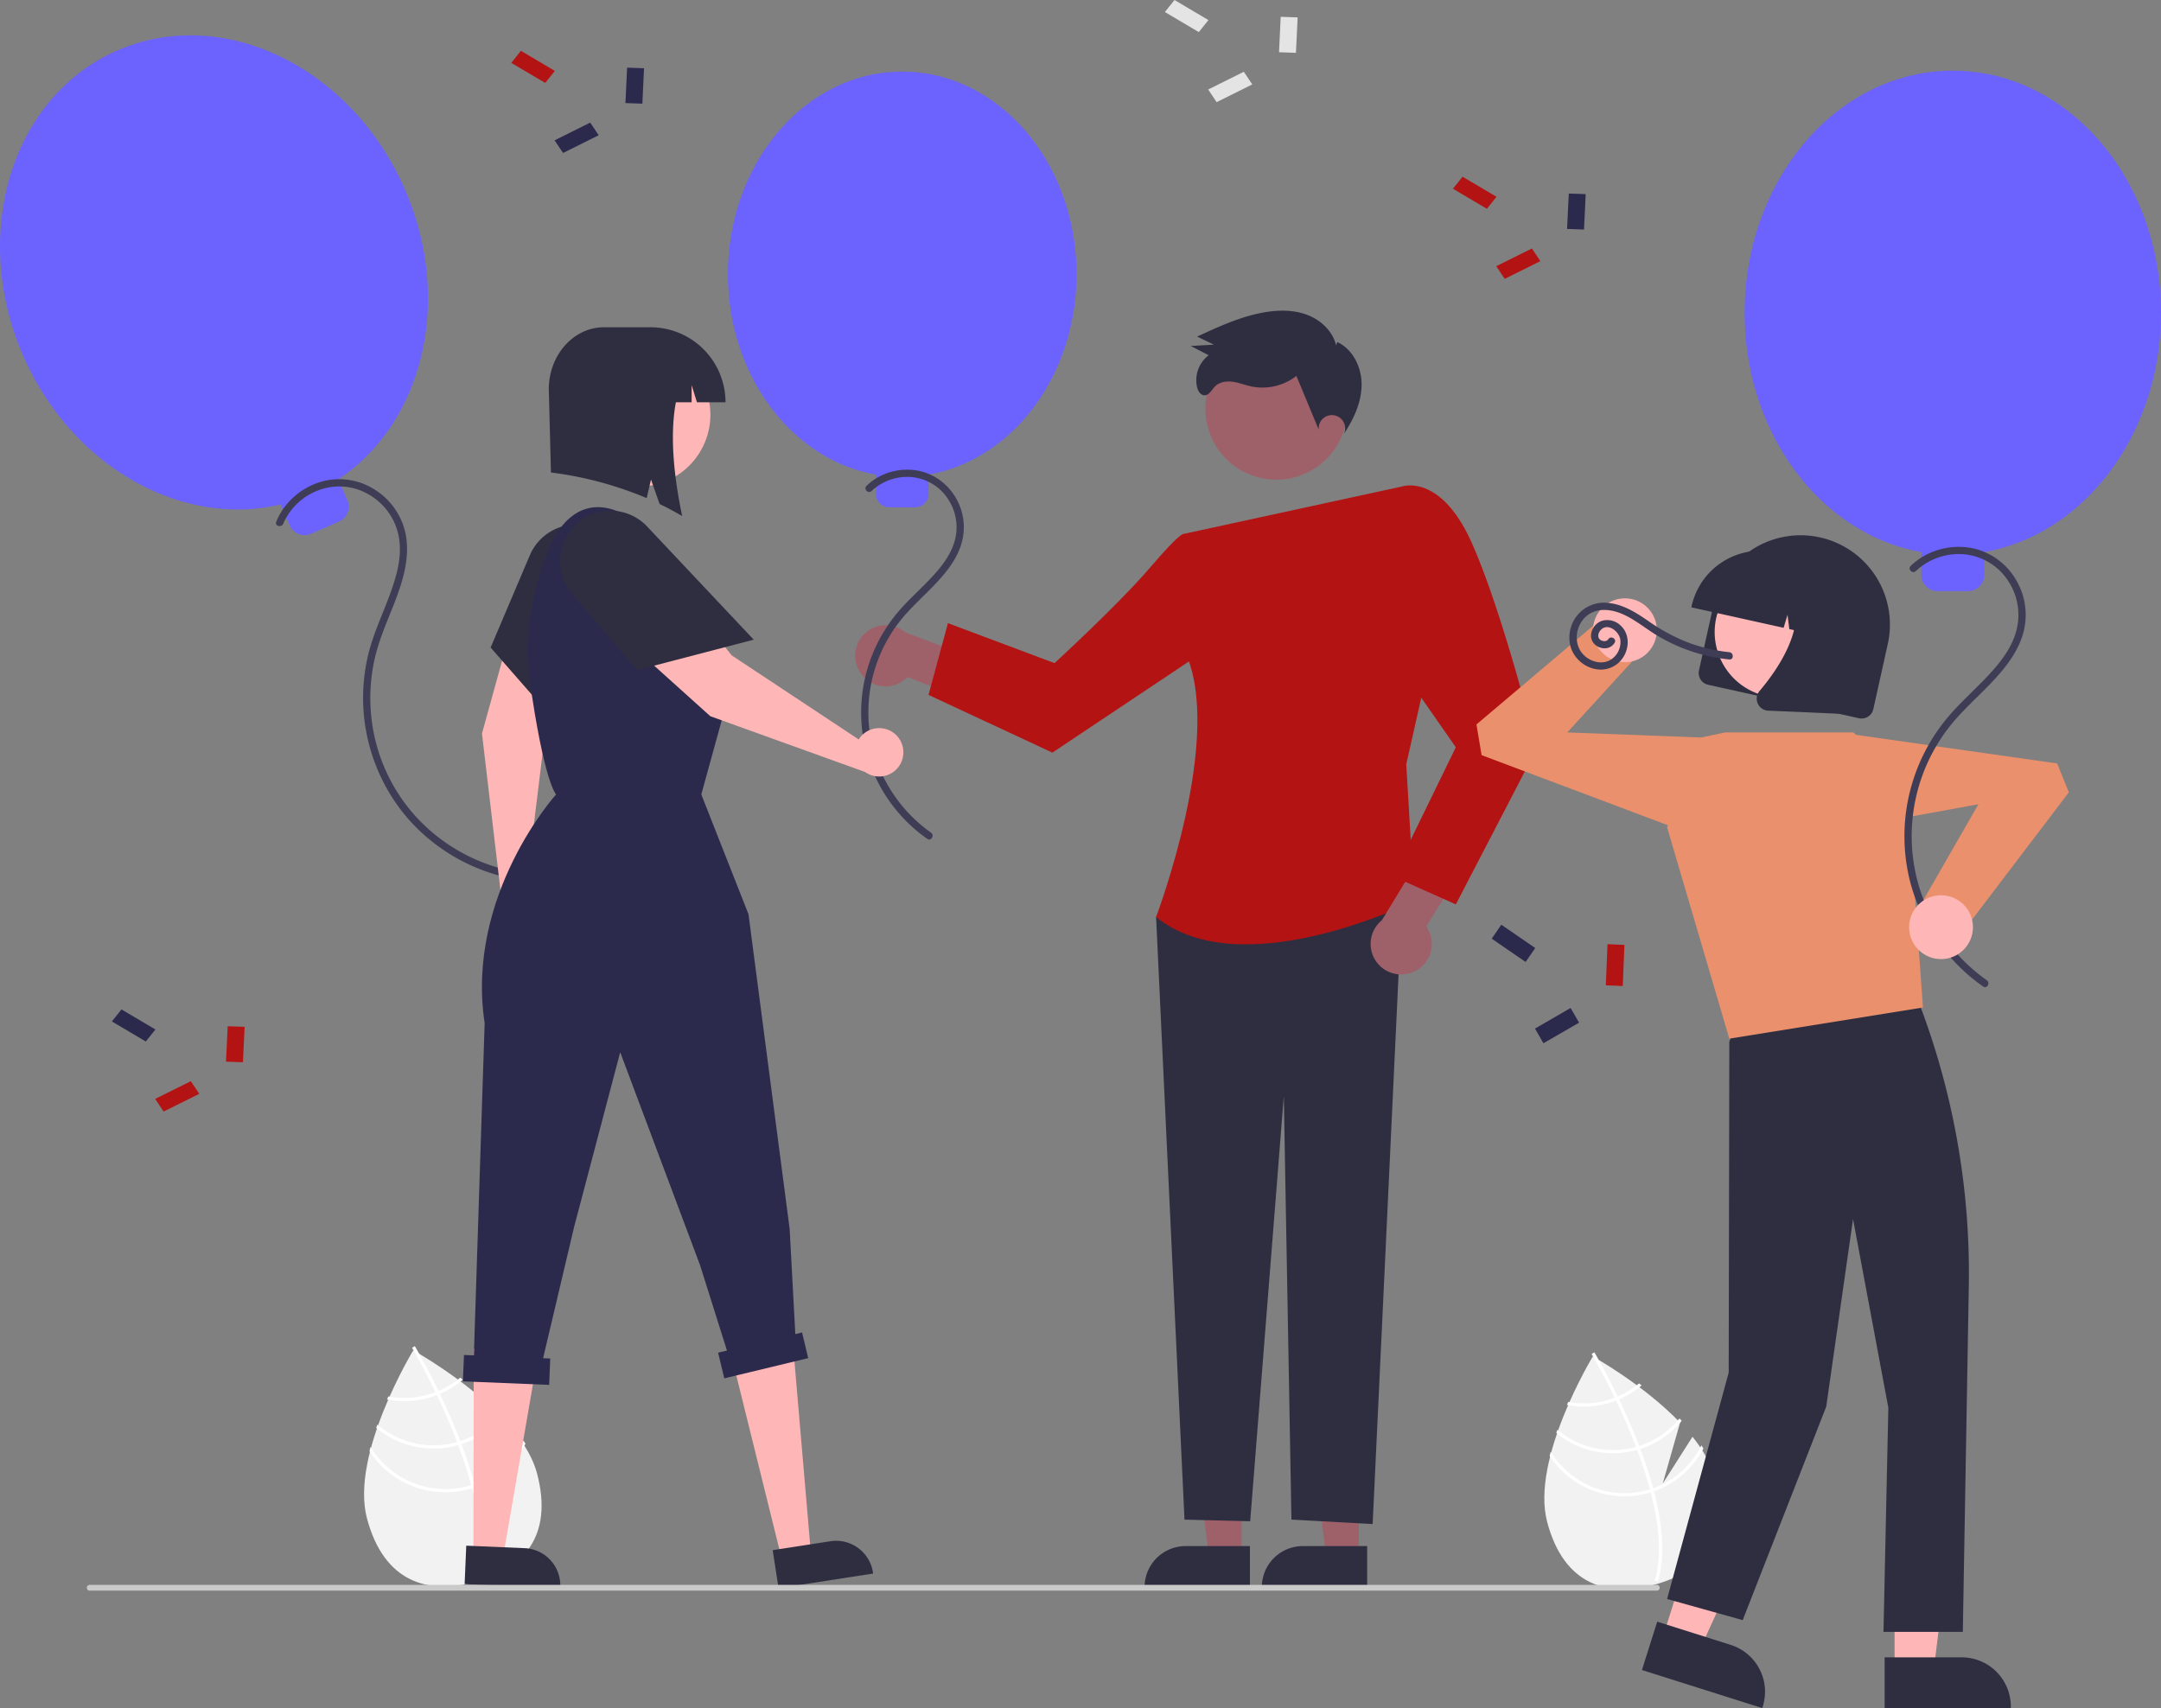 <?xml version="1.0" encoding="UTF-8" standalone="no"?>
<svg
   data-name="Layer 1"
   width="892.708"
   height="705.627"
   viewBox="0 0 892.708 705.627"
   version="1.1"
   id="svg52"
   sodipodi:docname="group.svg"
   inkscape:version="1.3.2 (091e20e, 2023-11-25, custom)"
   xmlns:inkscape="http://www.inkscape.org/namespaces/inkscape"
   xmlns:sodipodi="http://sodipodi.sourceforge.net/DTD/sodipodi-0.dtd"
   xmlns="http://www.w3.org/2000/svg"
   xmlns:svg="http://www.w3.org/2000/svg">
  <rect x="0" y="0" width="892.708" height="705.627" fill="#808080" stroke="none"/>
  <defs
     id="defs52" />
  <sodipodi:namedview
     id="namedview52"
     pagecolor="#ffffff"
     bordercolor="#666666"
     borderopacity="1.0"
     inkscape:showpageshadow="2"
     inkscape:pageopacity="0.0"
     inkscape:pagecheckerboard="0"
     inkscape:deskcolor="#d1d1d1"
     inkscape:zoom="1.1635048"
     inkscape:cx="446.49579"
     inkscape:cy="352.81332"
     inkscape:window-width="1920"
     inkscape:window-height="1017"
     inkscape:window-x="-8"
     inkscape:window-y="-8"
     inkscape:window-maximized="1"
     inkscape:current-layer="svg52" />
  <polygon
     points="561.335 643.116 547.84 643.115 541.42 591.063 561.338 591.064 561.335 643.116"
     fill="#9e616a"
     id="polygon1" />
  <path
     d="M718.423,753.383l-43.513-.002v-.55a16.937,16.937,0,0,1,16.937-16.936h.001l26.576.001Z"
     transform="translate(-153.646 -97.187)"
     fill="#2f2e41"
     id="path1" />
  <polygon
     points="512.903 643.116 499.408 643.115 492.988 591.063 512.905 591.064 512.903 643.116"
     fill="#9e616a"
     id="polygon2" />
  <path
     d="M669.99,753.383l-43.513-.002v-.55a16.937,16.937,0,0,1,16.937-16.936h.001l26.576.001Z"
     transform="translate(-153.646 -97.187)"
     fill="#2f2e41"
     id="path2" />
  <path
     d="M509.378,375.564a12.544,12.544,0,0,0,19.19,1.315l26.702,10.427,10.294-14.681-37.916-14.196a12.612,12.612,0,0,0-18.271,17.135Z"
     transform="translate(-153.646 -97.187)"
     fill="#9e616a"
     id="path3" />
  <polygon
     points="512.732 367.331 477.575 378.799 489.319 627.783 516.453 628.454 530.339 452.867 533.492 627.761 567.042 629.61 579.41 367.331 512.732 367.331"
     fill="#2f2e41"
     id="polygon3" />
  <path
     d="M642.657,317.745l90.233-19.605,10.034,77.696-8.355,37.124,3.347,56.417s-71.349,35.511-106.695,6.609c0,0,28.409-74.619,11.942-109.55Z"
     transform="translate(-153.646 -97.187)"
     fill="#e4e4e4"
     id="path4"
     style="fill:#b31312;fill-opacity:1" />
  <path
     d="M658.284,328.735,642.657,317.745s-.923-1.278-13.946,13.946-39.44,39.44-39.44,39.44L545.241,354.62l-8.022,29.637L588.391,408.104l72.447-48.383Z"
     transform="translate(-153.646 -97.187)"
     fill="#e4e4e4"
     id="path5"
     style="fill:#b31312;fill-opacity:1" />
  <path
     d="M737.932,498.501a12.544,12.544,0,0,0,4.867-18.609l15.219-24.292L745.512,442.75l-21.011,34.607a12.612,12.612,0,0,0,13.431,21.144Z"
     transform="translate(-153.646 -97.187)"
     fill="#9e616a"
     id="path6" />
  <path
     d="M718.816,313.446l14.074-15.306s15.681-5.461,28.494,22.758S788.505,406.355,788.505,406.355l-33.457,64.445L729.065,459.191,755.048,405.9l-27.496-39.465Z"
     transform="translate(-153.646 -97.187)"
     fill="#e4e4e4"
     id="path7"
     style="fill:#b31312;fill-opacity:1" />
  <circle
     cx="680.902"
     cy="266.066"
     r="29.29"
     transform="translate(-197.826 262.019) rotate(-28.663)"
     fill="#9e616a"
     id="circle7" />
  <path
     d="M705.601,239.875c-1.386-5.816-6.234-10.407-11.812-12.559s-11.79-2.132-17.684-1.13c-9.784,1.662-18.92,5.882-27.923,10.059l6.939,3.32-9.575.549,7.399,3.826a12.979,12.979,0,0,0-4.806,13.158c.381,1.586,1.399,3.333,3.029,3.388,1.97.066,2.999-2.23,4.378-3.639,1.835-1.874,4.733-2.29,7.332-1.937s5.064,1.353,7.628,1.906a22.847,22.847,0,0,0,18.683-4.329l9.227,22.217a5.466,5.466,0,1,1,10.387,1.751c3.994-6.024,7.207-12.869,7.318-20.096s-3.474-14.841-10.036-17.874"
     transform="translate(-153.646 -97.187)"
     fill="#2f2e41"
     id="path8" />
  <path
     d="M366.156,688.679l-12.476,19.615,7.267-25.535c-15.344-16.01-36.586-27.723-36.586-27.723s-26.156,42.987-19.116,69.43,25.218,31.491,44.609,26.328c19.391-5.162,32.653-18.58,25.613-45.023C373.901,699.886,370.498,694.108,366.156,688.679Z"
     transform="translate(-153.646 -97.187)"
     fill="#f2f2f2"
     id="path9" />
  <path
     d="M349.649,710.25l.347,1.303c3.956,15.171,4.548,27.673,1.75,37.331-.038.141-.085.278-.123.42l-.652-.193-.625-.193c3.169-10.469,1.755-23.698-1.692-36.932-.107-.428-.216-.862-.337-1.292-1.509-5.589-3.357-11.157-5.369-16.509-.152-.416-.312-.836-.473-1.256-2.692-7.05-5.634-13.688-8.36-19.409-.191-.405-.388-.809-.584-1.206-4.653-9.665-8.597-16.513-9.484-18.025-.105-.186-.166-.287-.18-.311l.567-.337.005-.008.573-.339c.013.024.221.363.584.999,1.371,2.371,5.011,8.83,9.209,17.511.187.392.385.796.575,1.201,2.217,4.641,4.567,9.861,6.802,15.402q.846,2.086,1.618,4.13c.167.419.327.839.479,1.254Q347.542,702.467,349.649,710.25Z"
     transform="translate(-153.646 -97.187)"
     fill="#fff"
     id="path10" />
  <path
     d="M334.804,671.803c-.417.173-.84.348-1.273.512a36.835,36.835,0,0,1-3.589,1.156,35.833,35.833,0,0,1-15.87.604c-.18.414-.36.828-.545,1.251a37.16,37.16,0,0,0,16.758-.564,38.111,38.111,0,0,0,3.829-1.241c.427-.162.85-.337,1.265-.516a36.847,36.847,0,0,0,9.462-5.857q-.558-.422-1.091-.829A35.71,35.71,0,0,1,334.804,671.803Z"
     transform="translate(-153.646 -97.187)"
     fill="#fff"
     id="path11" />
  <path
     d="M343.799,692.535q-.658.216-1.325.394c-.134.043-.276.08-.411.116a36.023,36.023,0,0,1-32.545-7.318c-.157.449-.314.899-.462,1.353a37.361,37.361,0,0,0,33.351,7.256c.181-.048.361-.096.54-.151.45-.127.892-.258,1.332-.396a37.163,37.163,0,0,0,17.345-11.804c-.308-.326-.616-.651-.93-.975A35.776,35.776,0,0,1,343.799,692.535Z"
     transform="translate(-153.646 -97.187)"
     fill="#fff"
     id="path12" />
  <path
     d="M349.649,710.25c-.441.159-.886.305-1.333.445-.479.148-.959.29-1.443.419A36.12,36.12,0,0,1,306.724,694.909c-.151.6-.304,1.194-.442,1.79a37.443,37.443,0,0,0,40.935,15.705c.484-.129.966-.264,1.437-.417.455-.135.9-.281,1.343-.433a37.334,37.334,0,0,0,20.716-17.96c-.263-.441-.543-.871-.825-1.307A36.004,36.004,0,0,1,349.649,710.25Z"
     transform="translate(-153.646 -97.187)"
     fill="#fff"
     id="path13" />
  <path
     d="M852.82,690.725,840.525,710.055l7.162-25.164c-15.121-15.778-36.054-27.32-36.054-27.32s-25.776,42.363-18.838,68.422,24.851,31.033,43.961,25.946c19.11-5.087,32.179-18.311,25.241-44.369C860.453,701.769,857.098,696.074,852.82,690.725Z"
     transform="translate(-153.646 -97.187)"
     fill="#f2f2f2"
     id="path14" />
  <path
     d="M836.553,711.982l.342,1.284c3.899,14.951,4.482,27.271,1.725,36.789-.038.139-.084.274-.121.414l-.643-.19-.616-.19c3.123-10.317,1.729-23.354-1.668-36.395-.105-.421-.212-.849-.332-1.273-1.487-5.508-3.308-10.995-5.291-16.269-.15-.41-.308-.824-.466-1.238-2.653-6.948-5.552-13.489-8.238-19.127-.188-.399-.382-.797-.575-1.188-4.585-9.525-8.472-16.273-9.346-17.763-.103-.184-.164-.283-.177-.307l.558-.333.005-.008.565-.334c.013.024.218.357.575.984,1.351,2.337,4.938,8.702,9.075,17.257.185.387.379.784.567,1.184,2.184,4.573,4.501,9.717,6.703,15.178q.833,2.056,1.594,4.07c.164.412.322.827.472,1.236Q834.477,704.312,836.553,711.982Z"
     transform="translate(-153.646 -97.187)"
     fill="#fff"
     id="path15" />
  <path
     d="M821.924,674.093c-.411.171-.828.343-1.255.504a36.302,36.302,0,0,1-3.537,1.139,35.312,35.312,0,0,1-15.64.595c-.177.408-.355.816-.537,1.232a36.62,36.62,0,0,0,16.515-.556A37.56,37.56,0,0,0,821.244,675.786c.421-.16.838-.332,1.247-.509a36.312,36.312,0,0,0,9.325-5.771q-.55-.415-1.075-.817A35.191,35.191,0,0,1,821.924,674.093Z"
     transform="translate(-153.646 -97.187)"
     fill="#fff"
     id="path16" />
  <path
     d="M830.788,694.525q-.648.213-1.306.389c-.132.042-.272.079-.405.115a35.5,35.5,0,0,1-32.072-7.212c-.154.443-.309.886-.455,1.333a36.818,36.818,0,0,0,32.866,7.15c.178-.047.356-.095.532-.149.443-.125.879-.254,1.312-.39a36.623,36.623,0,0,0,17.093-11.633c-.303-.321-.607-.642-.916-.961A35.256,35.256,0,0,1,830.788,694.525Z"
     transform="translate(-153.646 -97.187)"
     fill="#fff"
     id="path17" />
  <path
     d="M836.553,711.982c-.435.157-.873.301-1.313.438-.472.146-.945.286-1.422.413a35.596,35.596,0,0,1-39.565-15.969c-.149.591-.3,1.176-.436,1.764a36.899,36.899,0,0,0,40.34,15.477c.477-.127.952-.26,1.416-.411.448-.133.886-.277,1.323-.427a36.791,36.791,0,0,0,20.415-17.699c-.259-.435-.535-.859-.813-1.288A35.481,35.481,0,0,1,836.553,711.982Z"
     transform="translate(-153.646 -97.187)"
     fill="#fff"
     id="path18" />
  <path
     d="M598.354,210.485c0-46.238-32.235-83.721-72-83.721s-72,37.483-72,83.721c0,41.936,26.516,76.669,61.116,82.769v7.89a5.62,5.62,0,0,0,5.62,5.62H531.618a5.62,5.62,0,0,0,5.62-5.62V293.255C571.838,287.154,598.354,252.421,598.354,210.485Z"
     transform="translate(-153.646 -97.187)"
     fill="#6c63ff"
     id="path19" />
  <path
     d="M513.739,300.004a21.418,21.418,0,0,1,16.979-5.68,20.129,20.129,0,0,1,15.046,9.812,21.016,21.016,0,0,1,1.944,17.548c-1.893,5.765-5.915,10.563-10.04,14.888-4.327,4.537-9.032,8.721-13.1,13.502a64.219,64.219,0,0,0-12.966,58.21,64.743,64.743,0,0,0,21.119,32.43q1.939,1.585,3.994,3.019c1.585,1.109,3.086-1.49,1.514-2.59a61.597,61.597,0,0,1-23.244-31.993,61.01,61.01,0,0,1,13.163-58.613c4.291-4.737,9.095-8.978,13.384-13.717,4.109-4.54,7.855-9.661,9.46-15.659A23.932,23.932,0,0,0,548.54,302.936a23.27,23.27,0,0,0-14.912-11.158,24.683,24.683,0,0,0-18.289,3.166,23.632,23.632,0,0,0-3.721,2.938c-1.393,1.342.73,3.462,2.121,2.121Z"
     transform="translate(-153.646 -97.187)"
     fill="#3f3d56"
     id="path20" />
  <path
     d="M320.903,175.427c-22.03-50.644-75.197-76.341-118.751-57.395s-61.003,75.36-38.972,126.005c19.981,45.932,65.573,71.342,106.377,61.538l3.759,8.642a6.713,6.713,0,0,0,8.833,3.478l11.531-5.016a6.713,6.713,0,0,0,3.478-8.833l-3.759-8.642C328.389,272.036,340.884,221.359,320.903,175.427Z"
     transform="translate(-153.646 -97.187)"
     fill="#6c63ff"
     id="path21" />
  <path
     d="M270.656,313.534a25.665,25.665,0,0,1,15.374-14.111,24.23,24.23,0,0,1,20.317,2.257,25.42,25.42,0,0,1,12.024,17.161c1.538,8.229-.957,16.61-3.792,24.271-2.972,8.031-6.675,15.83-8.742,24.17A76.404,76.404,0,0,0,321.739,434.871a77.102,77.102,0,0,0,37.225,23.773c1.774.5,3.566.927,5.373,1.293,1.885.382,2.691-2.509.798-2.893a74.113,74.113,0,0,1-39.239-22.024,72.37,72.37,0,0,1-19.041-43.753,73.176,73.176,0,0,1,2.241-24.599c2.28-8.456,6.138-16.373,9.047-24.612,2.776-7.862,4.743-16.304,2.999-24.624a28.3,28.3,0,0,0-12.359-17.766,27.34,27.34,0,0,0-20.736-3.917,29.178,29.178,0,0,0-17.731,12.122,27.56,27.56,0,0,0-2.551,4.866c-.738,1.782,2.164,2.559,2.893.798Z"
     transform="translate(-153.646 -97.187)"
     fill="#3f3d56"
     id="path22" />
  <polygon
     points="782.652 689.952 798.823 689.951 806.515 627.578 782.649 627.579 782.652 689.952"
     fill="#ffb6b6"
     id="polygon22" />
  <path
     d="M932.173,781.859l31.846-.001h.001a20.296,20.296,0,0,1,20.295,20.294v.659l-52.141.002Z"
     transform="translate(-153.646 -97.187)"
     fill="#2f2e41"
     id="path23" />
  <polygon
     points="686.94 676.201 702.358 681.077 728.505 623.93 705.75 616.732 686.94 676.201"
     fill="#ffb6b6"
     id="polygon23" />
  <path
     d="M838.246,767.11l30.363,9.604.001 0a20.296,20.296,0,0,1,13.228,25.47l-.199.629-49.713-15.725Z"
     transform="translate(-153.646 -97.187)"
     fill="#2f2e41"
     id="path24" />
  <path
     d="M876.996,502.275,868.023,527.584l-.254,136.631L842.321,757.762l31.238,8.718L908.065,678.274l11.068-77.476,14.585,77.926-2.008,92.62H964.486l2.474-142.729a312.938,312.938,0,0,0-20.66-117.367l0-0Z"
     transform="translate(-153.646 -97.187)"
     fill="#2f2e41"
     id="path25" />
  <polygon
     points="712.663 302.57 765.64 302.57 787.776 324.706 794.389 416.206 714.377 429.082 688.674 341.778 702.671 304.674 712.663 302.57"
     fill="#e4e4e4"
     id="polygon25"
     style="fill:#ea906c;fill-opacity:1" />
  <polygon
     points="693.611 342.651 612.045 311.962 609.922 299.276 661.362 255.749 678.483 268.591 647.451 302.57 702.671 304.674 693.611 342.651"
     fill="#e4e4e4"
     id="polygon26"
     style="fill:#ea906c;fill-opacity:1" />
  <circle
     cx="671.255"
     cy="260.362"
     r="13.19"
     fill="#ffb6b6"
     id="circle26" />
  <path
     d="M855.491,374.166l5.96-26.876A36.889,36.889,0,1,1,933.479,363.263L927.518,390.139a4.961,4.961,0,0,1-5.91,3.765l-62.352-13.828A4.961,4.961,0,0,1,855.491,374.166Z"
     transform="translate(-153.646 -97.187)"
     fill="#2f2e41"
     id="path26" />
  <circle
     cx="889.026"
     cy="358.319"
     r="27.046"
     transform="translate(-218.246 164.395) rotate(-16.159)"
     fill="#ffb6b6"
     id="circle27" />
  <path
     d="M852.454,347.55a29.214,29.214,0,0,1,34.806-22.171l5.375,1.192A29.213,29.213,0,0,1,914.807,361.378l-.119.538-11.36-2.519L901.859,347.688l-3.181,10.677-5.871-1.302-.741-5.907-1.605,5.387-38.127-8.455Z"
     transform="translate(-153.646 -97.187)"
     fill="#2f2e41"
     id="path27" />
  <path
     d="M879.763,387.795a4.882,4.882,0,0,1,.743-5.144c8.099-9.571,20.514-27.822,12.666-42.516l-.564-1.056,30.733,6.815L913.108,392.035l-29.011-1.265a5.062,5.062,0,0,1-.873-.114A4.935,4.935,0,0,1,879.763,387.795Z"
     transform="translate(-153.646 -97.187)"
     fill="#2f2e41"
     id="path28" />
  <polygon
     points="763.533 303.124 849.813 315.392 854.638 327.316 813.862 380.963 794.363 372.141 817.287 332.24 762.925 342.163 763.533 303.124"
     fill="#e4e4e4"
     id="polygon28"
     style="fill:#ea906c;fill-opacity:1" />
  <path
     d="M1046.354,226.383c0-55.228-38.503-100-86-100s-86,44.772-86,100c0,50.09,31.672,91.577,73,98.864v9.424a6.713,6.713,0,0,0,6.712,6.713h12.575a6.713,6.713,0,0,0,6.712-6.713V325.247C1014.682,317.96,1046.354,276.473,1046.354,226.383Z"
     transform="translate(-153.646 -97.187)"
     fill="#6c63ff"
     id="path29" />
  <path
     d="M945.08,333.102a25.865,25.865,0,0,1,20.59-6.858,24.277,24.277,0,0,1,17.894,11.483,25.382,25.382,0,0,1,2.734,21.063c-2.122,6.87-6.779,12.623-11.633,17.779-5.179,5.501-10.852,10.53-15.804,16.245a76.411,76.411,0,0,0-15.992,69.218,77.007,77.007,0,0,0,25.39,39.214q2.244,1.827,4.618,3.484c1.586,1.109,3.087-1.491,1.514-2.59a73.857,73.857,0,0,1-27.817-38.13,73.19,73.19,0,0,1,15.362-70.158c5.09-5.682,10.822-10.743,15.97-16.37,4.93-5.388,9.455-11.438,11.48-18.558a28.272,28.272,0,0,0-2.588-21.622,27.573,27.573,0,0,0-17.494-13.461,29.161,29.161,0,0,0-21.891,3.63,27.621,27.621,0,0,0-4.457,3.508c-1.391,1.344.732,3.464,2.121,2.121Z"
     transform="translate(-153.646 -97.187)"
     fill="#3f3d56"
     id="path30" />
  <circle
     cx="801.835"
     cy="383.029"
     r="13.19"
     fill="#ffb6b6"
     id="circle30" />
  <path
     d="M818.034,361.252c-.692,1.094-2.368.935-3.31.251-1.307-.949-.884-2.778.016-3.858,2.861-3.434,7.592.192,8.23,3.602a8.58,8.58,0,0,1-4.037,8.543c-3.264,1.934-7.503.964-10.309-1.351-5.854-4.829-4.26-14.497,2.242-17.99,4.149-2.229,9.395-1.251,13.483.617,4.601,2.102,8.558,5.325,12.813,8.01a71.443,71.443,0,0,0,30.86,10.537c1.919.196,1.905-2.806,0-3a68.626,68.626,0,0,1-17.732-4.27,77.925,77.925,0,0,1-15.933-8.745c-5.01-3.434-10.245-6.77-16.445-7.338a14.266,14.266,0,0,0-13.151,5.722,14.569,14.569,0,0,0-2.19,12.78,13.492,13.492,0,0,0,10.285,8.855,11.03,11.03,0,0,0,11.628-5.372c2.282-3.947,2.208-9.249-1.239-12.521a7.958,7.958,0,0,0-7.738-2.105,6.808,6.808,0,0,0-4.603,5.859c-.333,5.123,6.94,7.686,9.72,3.288,1.035-1.637-1.56-3.144-2.59-1.514Z"
     transform="translate(-153.646 -97.187)"
     fill="#3f3d56"
     id="path31" />
  <polygon
     points="64.196 425.291 60.234 430.262 46.22 421.972 50.182 417 64.196 425.291"
     fill="#e4e4e4"
     id="polygon31"
     style="fill:#2b2a4c;fill-opacity:1" />
  <polygon
     points="78.819 446.651 82.319 451.874 67.597 459.197 64.097 453.974 78.819 446.651"
     fill="#e4e4e4"
     id="polygon32"
     style="fill:#b31312;fill-opacity:1" />
  <polygon
     points="94.059 423.945 101.053 424.192 100.357 438.826 93.363 438.579 94.059 423.945"
     fill="#e4e4e4"
     id="polygon33"
     style="fill:#b31312;fill-opacity:1" />
  <polygon
     points="229.196 29.291 225.234 34.262 211.22 25.972 215.182 21 229.196 29.291"
     fill="#e4e4e4"
     id="polygon34"
     style="fill:#b31312;fill-opacity:1" />
  <polygon
     points="243.819 50.651 247.319 55.874 232.597 63.197 229.097 57.974 243.819 50.651"
     fill="#e4e4e4"
     id="polygon35"
     style="fill:#2b2a4c;fill-opacity:1" />
  <polygon
     points="259.059 27.945 266.053 28.192 265.357 42.826 258.363 42.579 259.059 27.945"
     fill="#e4e4e4"
     id="polygon36"
     style="fill:#2b2a4c;fill-opacity:1" />
  <polygon
     points="618.196 81.291 614.234 86.262 600.22 77.972 604.182 73 618.196 81.291"
     fill="#e4e4e4"
     id="polygon37"
     style="fill:#b31312;fill-opacity:1" />
  <polygon
     points="632.819 102.651 636.319 107.874 621.597 115.197 618.097 109.974 632.819 102.651"
     fill="#e4e4e4"
     id="polygon38"
     style="fill:#b31312;fill-opacity:1" />
  <polygon
     points="648.059 79.945 655.053 80.192 654.357 94.826 647.363 94.579 648.059 79.945"
     fill="#e4e4e4"
     id="polygon39"
     style="fill:#2b2a4c;fill-opacity:1" />
  <polygon
     points="499.196 8.291 495.234 13.262 481.22 4.972 485.182 0 499.196 8.291"
     fill="#e4e4e4"
     id="polygon40" />
  <polygon
     points="513.819 29.651 517.319 34.874 502.597 42.197 499.097 36.974 513.819 29.651"
     fill="#e4e4e4"
     id="polygon41" />
  <polygon
     points="529.059 6.945 536.053 7.192 535.357 21.826 528.363 21.579 529.059 6.945"
     fill="#e4e4e4"
     id="polygon42" />
  <rect
     x="775.354"
     y="478.383"
     width="7"
     height="17"
     transform="translate(-217.037 756.157) rotate(-55.524)"
     fill="#e4e4e4"
     id="rect42"
     style="fill:#2b2a4c;fill-opacity:1" />
  <rect
     x="793.354"
     y="512.383"
     width="7"
     height="17"
     transform="translate(590.537 1374.234) rotate(-120)"
     fill="#e4e4e4"
     id="rect43"
     style="fill:#2b2a4c;fill-opacity:1" />
  <rect
     x="817.354"
     y="487.383"
     width="7"
     height="17"
     transform="translate(1467.06 927.789) rotate(-177.652)"
     fill="#e4e4e4"
     id="rect44"
     style="fill:#b31312;fill-opacity:1" />
  <polygon
     points="322.899 643.871 335.014 641.997 326.708 545.197 299.708 550.197 322.899 643.871"
     fill="#ffb6b6"
     id="polygon44" />
  <path
     d="M472.842,737.58,496.703,733.89l.001-0a15.387,15.387,0,0,1,17.557,12.855l.076.494-39.066,6.041Z"
     transform="translate(-153.646 -97.187)"
     fill="#2f2e41"
     id="path44" />
  <polygon
     points="195.562 642.671 207.81 643.192 222.708 557.196 195.708 557.197 195.562 642.671"
     fill="#ffb6b6"
     id="polygon45" />
  <path
     d="M346.254,735.725l24.122,1.028.001,0a15.387,15.387,0,0,1,14.717,16.028l-.021.5-39.495-1.682Z"
     transform="translate(-153.646 -97.187)"
     fill="#2f2e41"
     id="path45" />
  <path
     d="M373.324,459.678a10.025,10.025,0,0,0-1.768-.329l7.636-62.501,25.909-54.868A15.08,15.08,0,0,0,378.86,327.262l0,0a118.971,118.971,0,0,0-15.225,33.596l-10.885,39.357,7.96,67.493a9.997,9.997,0,1,0,12.614-8.03Z"
     transform="translate(-153.646 -97.187)"
     fill="#ffb6b6"
     id="path46" />
  <path
     d="M389.054,402.138l-32.734-37.447,16.216-38.142A20.802,20.802,0,0,1,411.205,341.864Z"
     transform="translate(-153.646 -97.187)"
     fill="#2f2e41"
     id="path47" />
  <circle
     cx="417.383"
     cy="268.501"
     r="29.729"
     transform="translate(-172.062 408.76) rotate(-61.337)"
     fill="#ffb6b6"
     id="circle47" />
  <path
     d="M422.354,232.383h-19.204c-12.59,0-22.796,11.482-22.796,25.646l.889,34.354a149.225,149.225,0,0,1,39.541,10.576l1.792-7.654,3.536,10.081q4.717,2.285,9.354,4.998c-3.608-16.951-5.093-33.863-2.616-47h6.504v-7.118l2.208,7.118h11.792v-0A31,31,0,0,0,422.354,232.383Z"
     transform="translate(-153.646 -97.187)"
     fill="#2f2e41"
     id="path48" />
  <path
     d="M484.971,647.643l-2.782.67-2.335-43.429-17-130-19.5-49.5,9.5-34.5s11-24-16.5-42.5l-22-37c-15.197-9.936-27.7-3.439-34.365,13.45-5.808,14.716-10.316,33.333-7.635,52.55,6.006,43.046,11,48,11,48s-37.5,41.5-29.5,94.5l-4.458,137.224-4.079-.167-.447,10.899,35.636,1.461.447-10.899-2.956-.121,12.857-54.397,19-72,33,88,11.1,35.229-3.657.881,2.554,10.605,34.674-8.351Z"
     transform="translate(-153.646 -97.187)"
     fill="#2f2e41"
     id="path49"
     style="fill:#2b2a4c;fill-opacity:1" />
  <path
     d="M509.46,401.227a10.025,10.025,0,0,0-1.084,1.434l-52.503-34.757L418.363,320.21a15.08,15.08,0,0,0-24.891,16.9l0,0a118.971,118.971,0,0,0,23.253,28.631l30.346,27.323L511.008,416.1a9.997,9.997,0,1,0-1.548-14.872Z"
     transform="translate(-153.646 -97.187)"
     fill="#ffb6b6"
     id="path50" />
  <path
     d="M465.012,361.445l-48.126,12.553-26.877-31.55a20.802,20.802,0,0,1,30.978-27.751Z"
     transform="translate(-153.646 -97.187)"
     fill="#2f2e41"
     id="path51" />
  <path
     d="M838.04,754.299h-647.294a1.191,1.191,0,1,1,0-2.381h647.294a1.191,1.191,0,1,1,0,2.381Z"
     transform="translate(-153.646 -97.187)"
     fill="#cacaca"
     id="path52" />
</svg>
